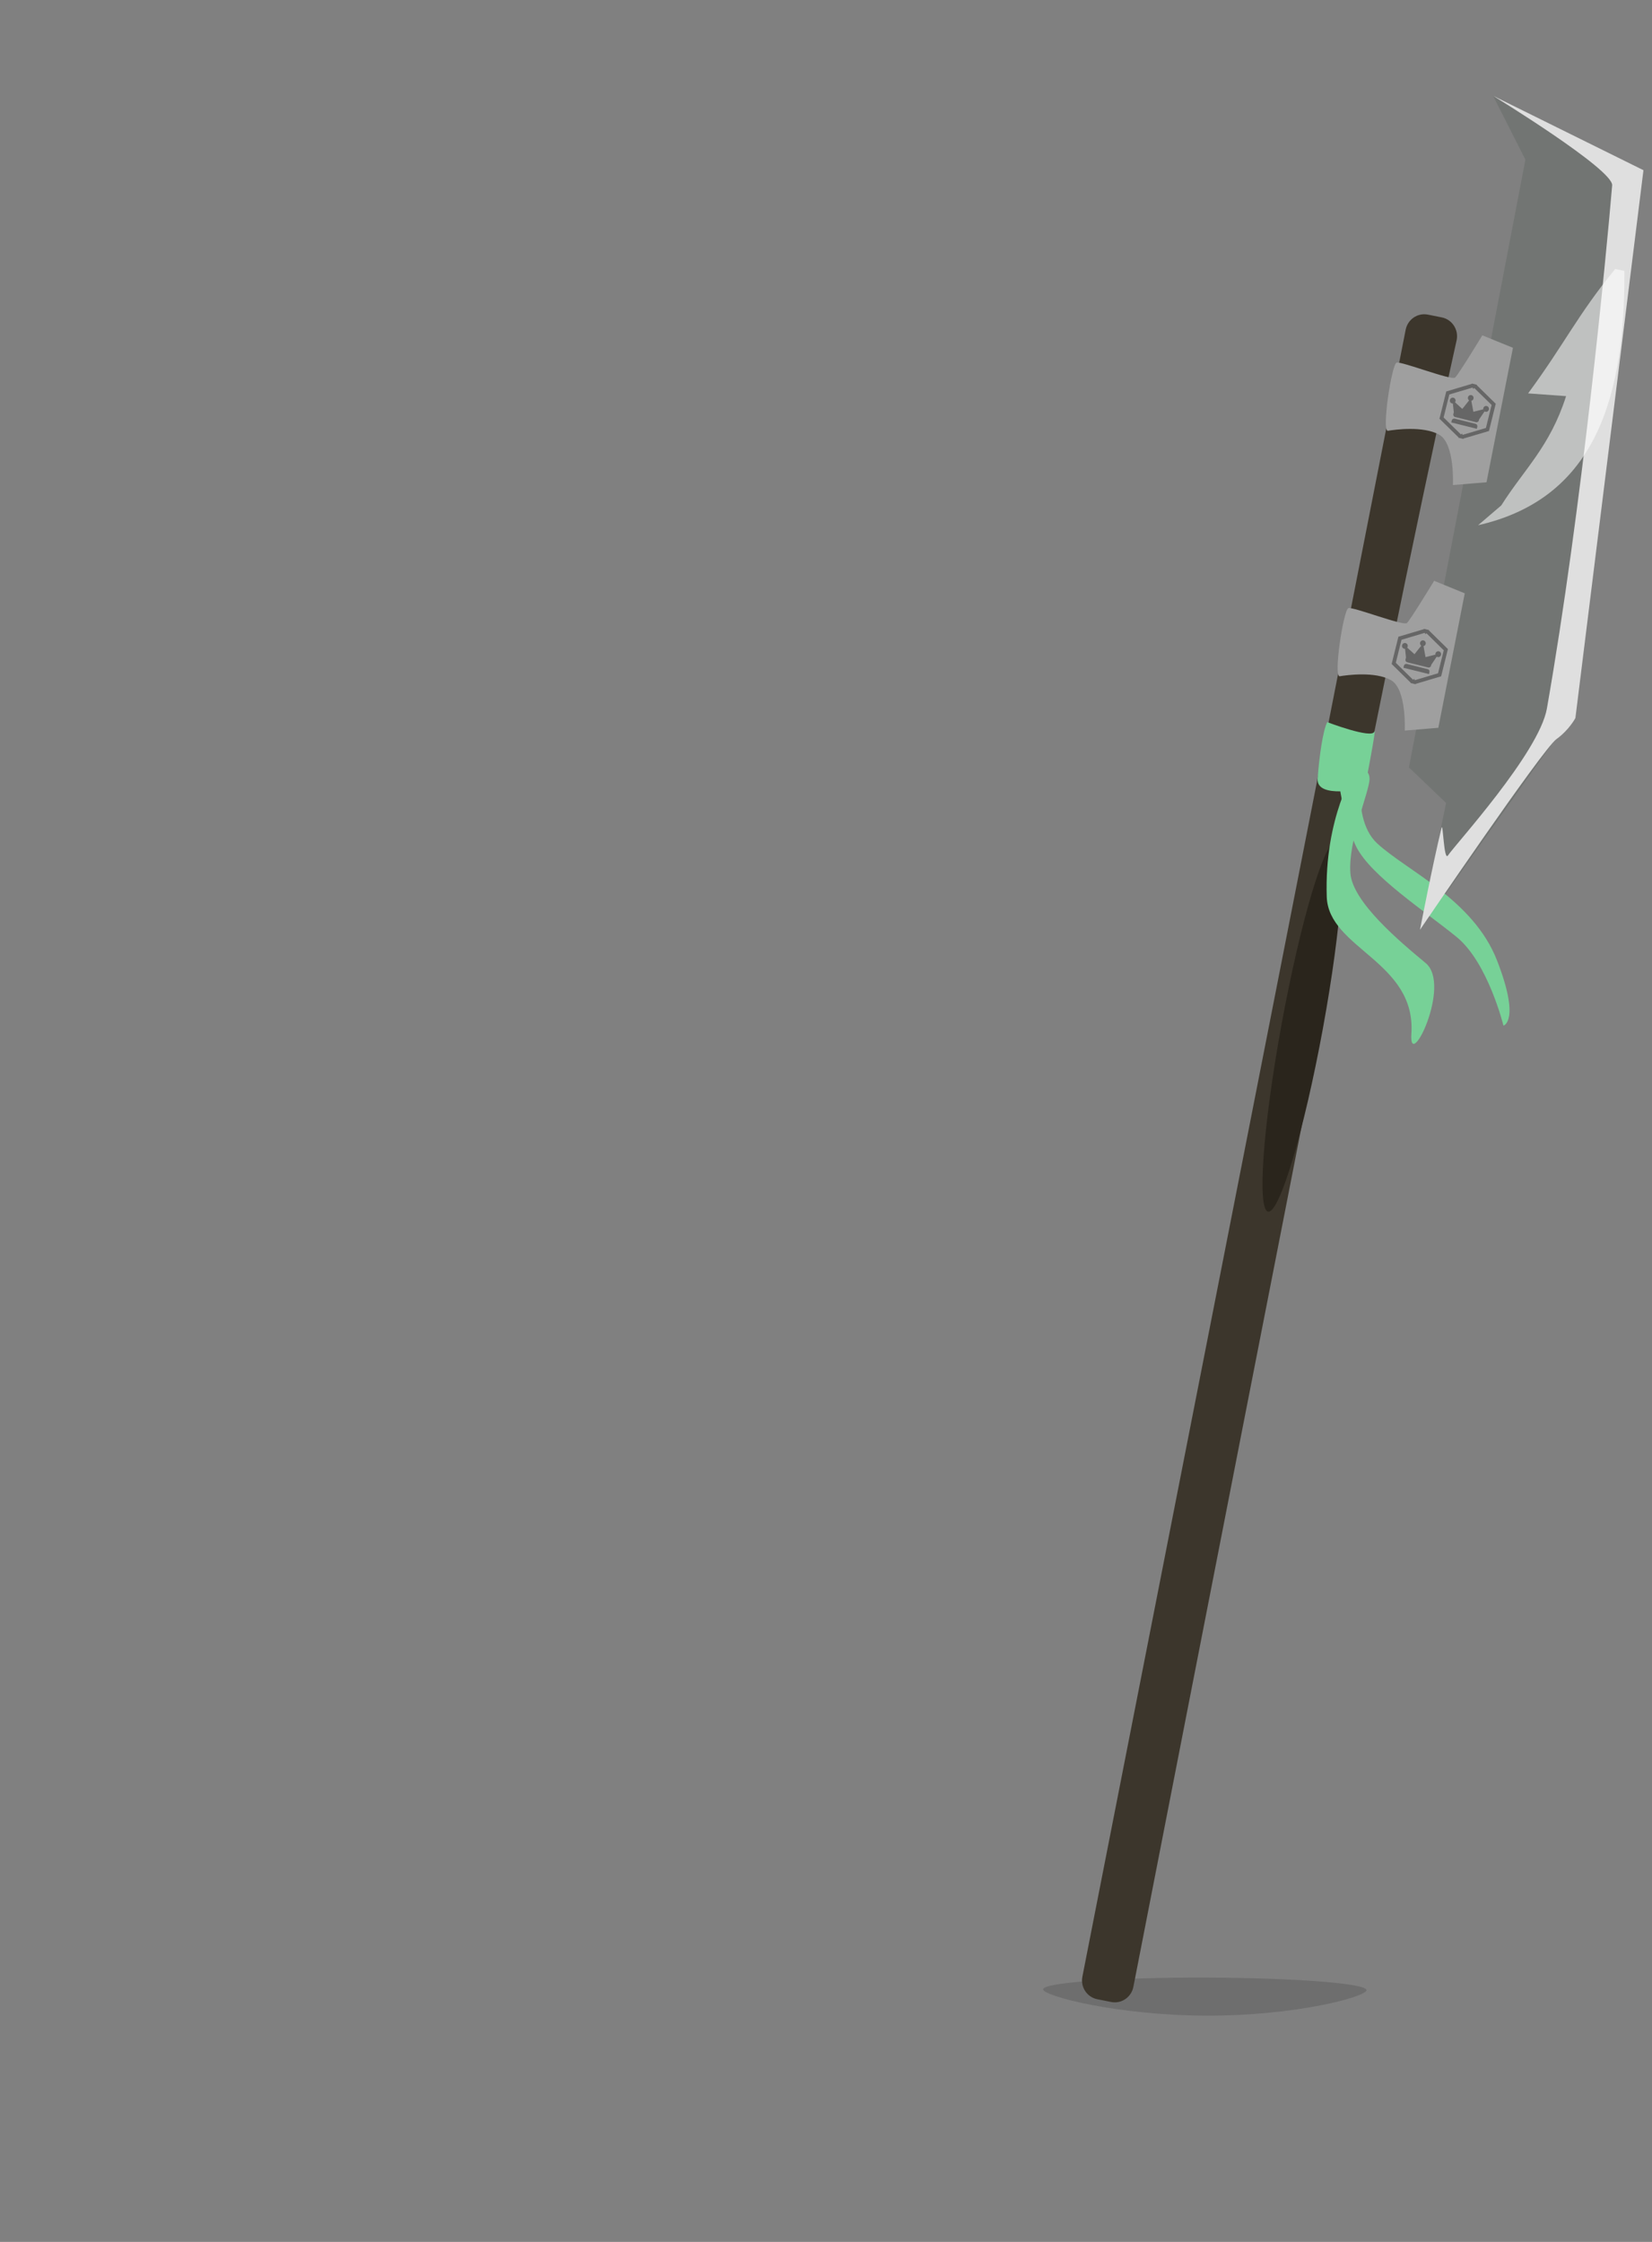 <svg version="1.2" baseProfile="tiny-ps" xmlns="http://www.w3.org/2000/svg" viewBox="0 0 350 475" width="350" height="475">
	<rect x="0" y="0" width="350" height="475" fill="#808080" stroke="none"/>
	<title>wl1a</title>
	<style>
		tspan { white-space:pre }
		.shp0 { opacity: 0.141;fill: #000000 } 
		.shp1 { fill: #3c362c } 
		.shp2 { fill: #2a251c } 
		.shp3 { fill: #727573 } 
		.shp4 { fill: #77d197 } 
		.shp5 { fill: #dfdfdf } 
		.shp6 { fill: #9f9f9f } 
		.shp7 { opacity: 0.549;fill: #ffffff } 
		.shp8 { opacity: 0.361;fill: #000000 } 
	</style>
	<path id="shadowdown" class="shp0" d="M255.26 419C274.18 419.05 289.52 420.23 289.51 421.65C289.51 423.06 274.56 427.11 255.64 427.06C236.72 427.02 221 422.9 221 421.48C221 420.07 236.34 418.96 255.26 419Z" />
	<path id="poll" class="shp1" d="M275.39 230.46C275.08 232.37 276.93 232.74 276.88 232.98C258.98 324.26 240.12 420.97 240.12 420.97C239.69 423.17 237.58 424.6 235.41 424.17L232.46 423.58C230.29 423.14 228.88 421 229.32 418.8L297.81 69.86C298.25 67.66 300.35 66.23 302.52 66.66L305.47 67.25C307.64 67.69 309.05 69.83 308.62 72.03C308.62 72.03 298.44 117.4 282.45 198.85C282.39 199.15 277.84 201.9 277.13 204.76C276.91 205.68 276.55 208.11 275.56 208.81C272.95 210.64 271.68 222.38 271.59 224.86" />
	<path id="pollhandle" class="shp2" d="M283.11 178.12C285.52 178.37 284.26 196.17 280.28 217.88C276.3 239.58 271.12 256.97 268.7 256.72C266.29 256.46 267.55 238.67 271.53 216.96C275.51 195.26 280.69 177.87 283.11 178.12Z" />
	<path id="blade" class="shp3" d="M316.32 20.29L347.21 35.89L332.78 151.97L300.84 197.01L306.37 170.12L298.5 162.59L323.18 33.83L316.32 20.29Z" />
	<path id="banda2" class="shp4" d="M289.28 158.23C289.28 158.23 285.49 172.84 291.75 178.67C298.02 184.49 312.14 190.6 317.16 203.48C322.18 216.36 318.53 217.31 318.53 217.31C318.53 217.31 315.26 203.97 308.63 198.54C302 193.12 290.44 185.6 287.34 179.4C284.24 173.19 281.77 157.84 284.5 156.75C287.24 155.66 289.28 158.23 289.28 158.23Z" />
	<path id="cut" class="shp5" d="M316.32 20.29L348.19 36.06L333.77 152.14C333.77 152.14 332.43 154.68 329.75 156.6C326.83 158.7 300.84 197.01 300.84 197.01C300.84 197.01 303.5 183.26 305.4 175.41C305.74 173.99 305.88 182.61 306.78 181.24C308.22 179.04 326.07 159.53 327.73 150.13C335.17 107.79 340.33 53.94 341.56 39.28C341.84 35.91 316.32 20.29 316.32 20.29Z" />
	<path id="h1" class="shp6" d="M297.61 154.79C297.61 154.79 298.06 146.02 294.7 144.11C291.34 142.2 285.25 143.04 283.85 143.28C282.45 143.52 284.63 129.16 285.68 128.85C286.73 128.53 297.32 132.7 298.08 132C298.84 131.3 303.84 123.06 303.84 123.06L310.33 125.71L304.73 154.2L297.61 154.79ZM304.91 92.1C301.55 90.19 295.46 91.03 294.06 91.27C292.66 91.51 294.85 77.14 295.89 76.83C296.94 76.52 307.53 80.69 308.29 79.99C309.05 79.29 314.05 71.05 314.05 71.05L320.54 73.69L314.94 102.18L307.82 102.77C307.82 102.77 308.27 94 304.91 92.1Z" />
	<path id="lights" fill-rule="evenodd" class="shp7" d="M342.19 57C342.84 57.13 343.5 57.26 344.15 57.39C344.39 87.71 335.83 106.11 313.16 111.28C314.79 109.88 316.43 108.48 318.07 107.08C322.9 99.42 328.36 94.68 331.8 83.93C329.11 83.74 326.43 83.54 323.75 83.35C331.58 72.7 334.16 66.82 342.19 57Z" />
	<path id="crown" class="shp8" d="M306.74 137.6L305.35 143.2L305.33 143.2L305.36 143.28L299.95 144.89C299.94 144.91 299.93 144.93 299.92 144.94C299.9 144.96 299.88 144.97 299.86 144.96L298.89 144.72C298.87 144.71 298.86 144.7 298.85 144.67C298.84 144.66 298.84 144.63 298.84 144.61L294.82 140.66L294.87 140.6L294.86 140.6L296.25 135L296.26 135L296.24 134.92L301.65 133.31C301.66 133.29 301.67 133.28 301.68 133.26C301.7 133.24 301.72 133.24 301.74 133.24L302.71 133.48C302.73 133.49 302.74 133.5 302.75 133.53C302.76 133.55 302.76 133.57 302.76 133.59L306.78 137.54L306.72 137.6L306.74 137.6ZM305.88 137.78L302.21 134.17L302.04 134.33C302.02 134.35 302 134.36 301.98 134.35C301.96 134.35 301.95 134.33 301.94 134.31L301.86 134.08L296.93 135.55L295.72 140.43L299.39 144.03L299.56 143.87C299.58 143.85 299.6 143.84 299.62 143.85C299.64 143.85 299.65 143.87 299.66 143.89L299.73 144.12L304.67 142.65L305.88 137.78ZM297.44 141.05C297.51 140.78 297.78 140.61 298.05 140.68L302.49 141.78C302.76 141.84 302.92 142.12 302.85 142.39L302.75 142.82L297.34 141.48L297.44 141.05ZM303.19 141.05C303.12 141.32 302.85 141.49 302.58 141.42L298.14 140.32C297.87 140.25 297.71 139.98 297.78 139.7L297.88 139.3L297.68 137.47C297.62 137.47 297.55 137.47 297.49 137.45C297.17 137.37 296.97 137.04 297.05 136.7C297.13 136.37 297.46 136.17 297.79 136.25C298.12 136.33 298.31 136.66 298.23 137C298.21 137.08 298.18 137.15 298.13 137.21L299.68 138.61L301.11 136.81C300.91 136.67 300.81 136.41 300.87 136.15C300.95 135.82 301.28 135.61 301.61 135.69C301.93 135.77 302.13 136.11 302.05 136.44C301.99 136.68 301.81 136.85 301.59 136.9L302.02 139.23L304.11 138.7C304.1 138.62 304.1 138.54 304.12 138.46C304.21 138.13 304.54 137.92 304.86 138C305.19 138.09 305.39 138.42 305.3 138.75C305.22 139.09 304.89 139.29 304.56 139.21C304.5 139.19 304.44 139.17 304.39 139.13L303.24 140.84L303.19 141.05ZM316.87 85.63L315.48 91.23L315.47 91.23L315.49 91.31L310.08 92.91C310.08 92.93 310.07 92.95 310.05 92.97C310.03 92.98 310.01 92.99 309.99 92.99L309.02 92.75C309 92.74 308.99 92.73 308.98 92.7C308.98 92.68 308.98 92.66 308.98 92.64L304.95 88.69L305.01 88.63L305 88.62L306.39 83.03L306.4 83.03L306.38 82.95L311.79 81.34C311.79 81.32 311.8 81.3 311.82 81.29C311.84 81.27 311.86 81.26 311.87 81.27L312.85 81.51C312.86 81.51 312.88 81.53 312.89 81.55C312.89 81.57 312.89 81.59 312.89 81.62L316.92 85.57L316.86 85.63L316.87 85.63ZM316.02 85.8L312.34 82.2L312.17 82.36C312.15 82.38 312.13 82.38 312.11 82.38C312.1 82.37 312.08 82.36 312.07 82.33L312 82.11L307.06 83.58L305.85 88.45L309.53 92.06L309.7 91.9C309.72 91.88 309.74 91.87 309.76 91.88C309.77 91.88 309.79 91.9 309.8 91.92L309.87 92.14L314.81 90.68L316.02 85.8ZM307.58 89.08C307.65 88.8 307.92 88.64 308.19 88.7L312.63 89.8C312.89 89.87 313.06 90.15 312.99 90.42L312.88 90.85L307.47 89.5L307.58 89.08ZM313.32 89.07C313.25 89.35 312.98 89.52 312.71 89.45L308.28 88.35C308.01 88.28 307.85 88 307.91 87.73L308.01 87.33L307.81 85.49C307.75 85.5 307.69 85.49 307.63 85.48C307.3 85.4 307.1 85.06 307.19 84.73C307.27 84.4 307.6 84.19 307.93 84.27C308.25 84.35 308.45 84.69 308.37 85.02C308.35 85.1 308.31 85.17 308.27 85.24L309.81 86.64L311.25 84.83C311.05 84.69 310.94 84.43 311.01 84.17C311.09 83.84 311.42 83.64 311.74 83.72C312.07 83.8 312.27 84.13 312.18 84.47C312.13 84.7 311.94 84.87 311.72 84.92L312.16 87.25L314.25 86.72C314.24 86.65 314.24 86.57 314.26 86.49C314.34 86.15 314.67 85.95 315 86.03C315.32 86.11 315.52 86.45 315.44 86.78C315.36 87.11 315.02 87.32 314.7 87.24C314.64 87.22 314.58 87.19 314.53 87.16L313.37 88.86L313.32 89.07Z" />
	<path id="nod" class="shp4" d="M281.19 153C281.19 153 290.6 156.6 291.18 155.02C291.77 153.45 289.15 167.02 289.15 167.02C289.15 167.02 278.84 169.42 279.16 164.99C279.47 160.57 280.25 154.86 281.19 153Z" />
	<path id="banda1" class="shp4" d="M290.16 165.02C290.16 167.67 285.58 178.02 286.1 185.01C286.56 191.1 296.47 199.42 302.05 204.05C307.64 208.69 298.45 227.41 299.02 219.04C300.06 203.67 281.45 201.03 281.09 190C280.54 173.17 287.16 163.01 287.16 163.01C287.16 163.01 290.15 162.37 290.16 165.02Z" />
</svg>